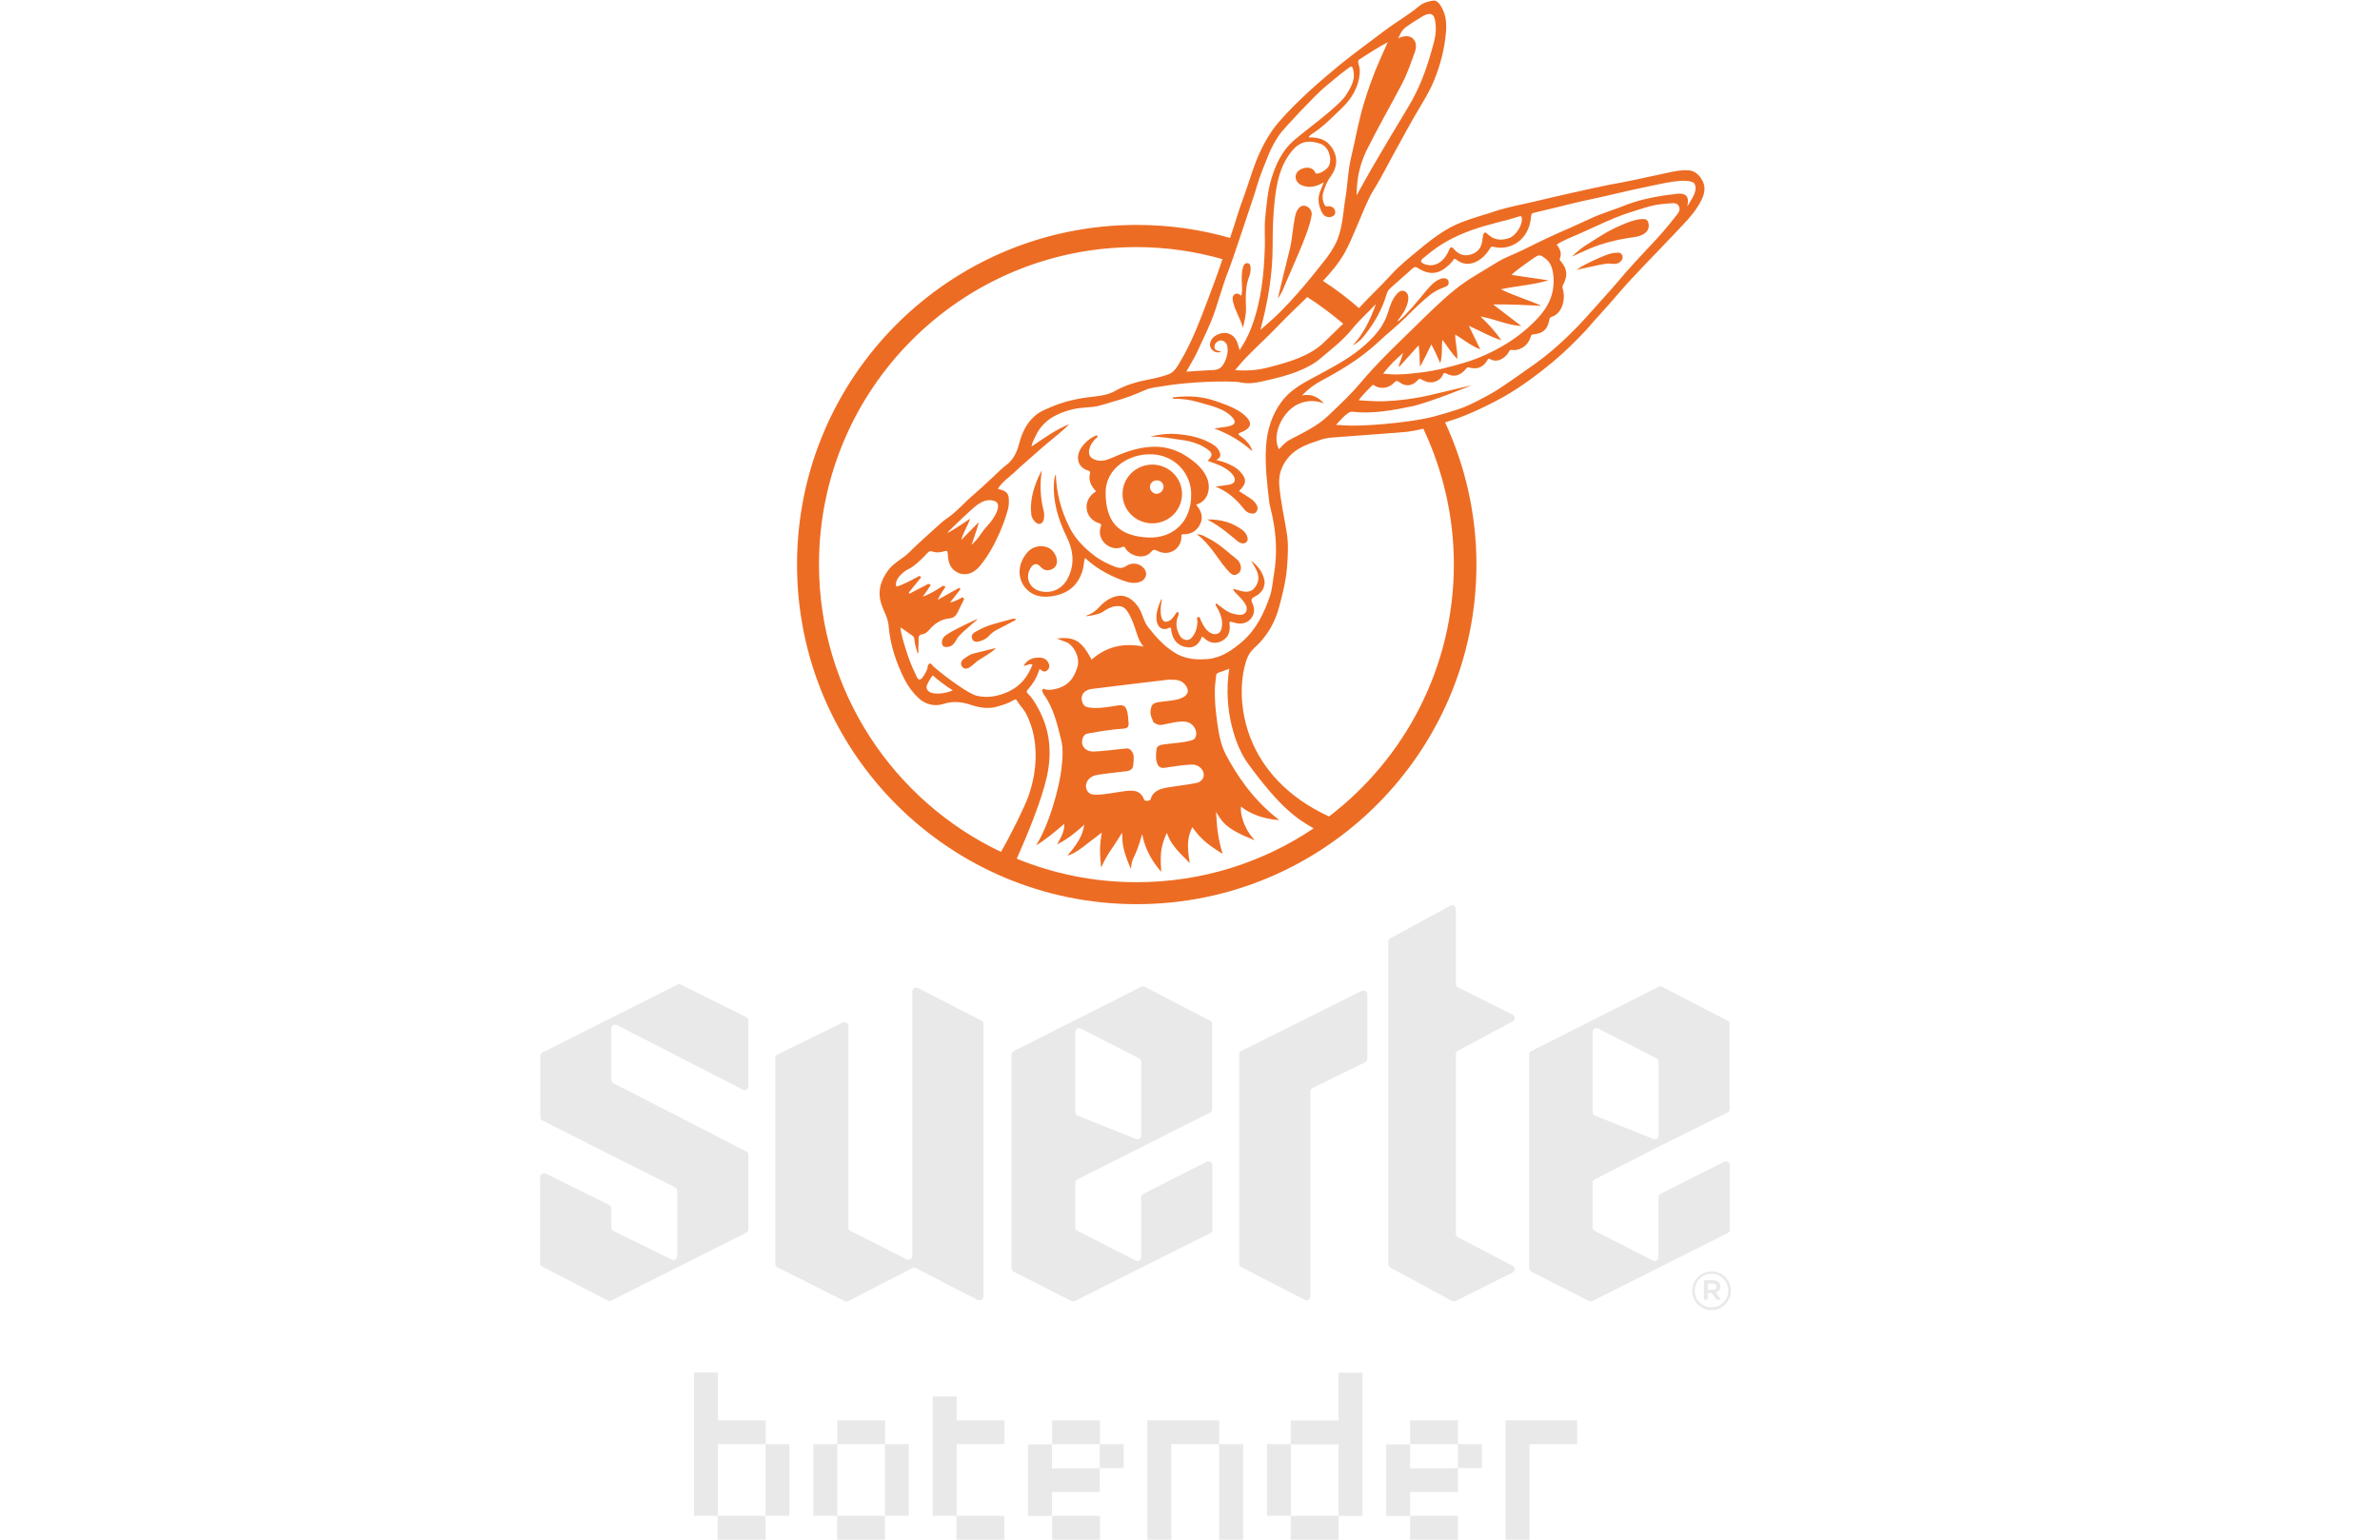 <?xml version="1.0" encoding="utf-8"?>
<!-- Generator: Adobe Illustrator 28.1.0, SVG Export Plug-In . SVG Version: 6.00 Build 0)  -->
<svg version="1.1" id="Layer_1" xmlns="http://www.w3.org/2000/svg" xmlns:xlink="http://www.w3.org/1999/xlink" x="0px" y="0px"
	 viewBox="0 0 1224 792" style="enable-background:new 0 0 1224 792;" xml:space="preserve">
<style type="text/css">
	.st0{fill:#EAE9E9;}
	.st1{fill:#ED6C23;}
</style>
<g>
	<path class="st0" d="M356.9,779.7V706h12.3v24.6h24.6v12.3h-24.6v36.8H356.9z M393.7,779.7V792h-24.6v-12.3H393.7z M406,742.9v36.8
		h-12.3v-36.8H406z"/>
	<path class="st0" d="M418.3,779.7v-36.8h12.3v36.8L418.3,779.7L418.3,779.7z M430.6,742.9v-12.3h24.6v12.3H430.6z M455.1,779.7V792
		h-24.6v-12.3H455.1z M467.4,742.9v36.8h-12.3v-36.8H467.4z"/>
	<path class="st0" d="M479.7,779.7v-61.4H492v12.3h24.6v12.3H492v36.8L479.7,779.7L479.7,779.7z M491.9,779.7h24.6V792h-24.6V779.7z
		"/>
	<path class="st0" d="M565.6,755.2v12.3h-24.6v12.3h-12.3v-36.8h12.3v12.3L565.6,755.2L565.6,755.2z M541.1,742.9v-12.3h24.6v12.3
		H541.1z M541.1,779.7h24.6V792h-24.6V779.7z M577.9,742.9v12.3h-12.3v-12.3H577.9z"/>
	<path class="st0" d="M627,742.9h-24.6V792h-12.3v-61.4H627V742.9z M639.3,742.9V792H627v-49.1H639.3z"/>
	<path class="st0" d="M651.6,779.7v-36.8h12.3v36.8L651.6,779.7L651.6,779.7z M700.7,706.1v73.7h-12.3v-36.8h-24.6v-12.3h24.6v-24.6
		H700.7z M688.4,779.7V792h-24.6v-12.3H688.4z"/>
	<path class="st0" d="M749.8,755.2v12.3h-24.6v12.3h-12.3v-36.8h12.3v12.3L749.8,755.2L749.8,755.2z M725.2,742.9v-12.3h24.6v12.3
		H725.2z M725.2,779.7h24.6V792h-24.6V779.7z M762.1,742.9v12.3h-12.3v-12.3H762.1z"/>
	<path class="st0" d="M811.2,742.9h-24.6V792h-12.3v-61.4h36.8V742.9z"/>
</g>
<g>
	<path class="st1" d="M495.6,339c-1.2,0.9-1.8,2.4-0.9,3.8c1,1.4,2.4,1.4,3.8,0.6c0.8-0.5,2.7-2,3.6-2.9c1.6-1.5,7.6-4.4,10.2-7.2
		c-4.3,1.1-8.1,2-11.8,2.9C498.7,336.7,497.1,337.9,495.6,339"/>
	<path class="st1" d="M607.6,276c0-0.8-0.1-1.2,1-1.2c4.3,0.3,7.9-2.5,9.1-6.4c1.1-3.5-0.5-6.2-2.5-8.8c0.8-0.3,1.6-0.6,2.2-1
		c4.2-2.3,5.5-8.5,3-13.5c-2.1-4.3-5.5-7.2-9.3-9.8c-5.4-3.7-11.4-5.7-18.1-5.5c-6.9,0.2-13.2,2.3-19.5,5c-2.8,1.2-5.5,2.6-8.8,2.1
		c-4.1-0.7-5.6-3.3-4.1-7.1c0.8-2.1,2.2-3.6,3.7-4.9c0.4-0.4,0-1.1-0.5-0.9c-3,1.2-5.4,3.2-7.4,5.9c-3.7,5-2.1,10.6,3.1,12.1
		c0.7,0.2,1.3,0.4,1.1,1.4c-1,3.6,0.5,6.6,3,9.2c0,0.1,0,0.1,0,0.2c-7.1,4.2-6.2,14,1.8,16.4c1,0.3,1.1,0.8,0.7,1.7
		c-2.4,7.2,5.3,13.1,11,10.5c1.1-0.5,1.3,0,1.7,0.7c2.2,3.6,9.3,6.3,13.3,1.7c1.1-1.3,1.9-1.1,3.2-0.4
		C601.2,286.4,607.6,282.4,607.6,276 M590.6,276.5c-15.9-0.7-21.9-8.6-22-22.9c-0.1-12.8,12.2-20.4,23.9-19.9
		c11.7,0.5,19.9,9.7,20.1,20.1C613,268.5,603.1,277,590.6,276.5"/>
	<path class="st1" d="M643.4,288.4c2.2,3.8,5.3,7.6,2.9,12.3c-2.8,5.6-7.5,3.5-11.9,2.2c-0.9,1.3,4.9,4.6,6.6,9
		c0.6,2.4-0.4,4.1-2.9,4.4c-0.8,0.1-2.5-0.3-3.4-0.5c-3.7-0.7-6.2-3.4-9.2-5.4c-1,0.4,0.5,2.1,1,3.1c1.5,3.2,2.6,6.4,1.7,9.9
		c-0.6,2.4-2.6,3.4-4.9,2.5c-3-1.2-4.3-3.9-5.6-6.5c-0.4-0.7-0.4-2.2-1.5-2c-1,0.2-0.4,1.5-0.4,2.2c0,2.5-0.5,4.8-1.8,6.9
		c-0.8,1.3-1.8,2.7-3.7,2.7c-2-0.1-3.1-1.3-3.9-2.9c-1.3-2.6-1.8-5.3-0.9-8.3c0.3-1,1.1-2,0.3-3.3c-0.7-0.3-2.2,3.2-3.9,4.3
		c-2.5,1.6-4.1,0.9-4.7-2c-0.6-2.8-0.2-5.5,0.3-8.3c0.3-0.4,0-0.4-0.3-0.4c-1.4,3.4-2.8,6.8-2.4,10.7c0.3,2.7,2,5.5,5.8,4.3
		c0.5-0.2,0.8-0.7,1.6-0.3c0.4,4.7,2.3,8.7,7.4,9.8c4.3,1,7.1-1.3,8.6-5.4c0.7,0.5,1.2,0.9,1.6,1.3c2.8,2.3,5.8,2.6,9,0.8
		c3-1.8,3.9-4.7,3.6-7.9c-0.2-1.7-0.4-2.1,1.7-1.5c3.1,1,6.4,1.1,8.9-1.5c2.2-2.3,2.5-5.4,1.1-8.2c-1-2.1-0.4-2.7,1.4-3.6
		c3.3-1.7,5.2-4.5,4.8-8.2C649.4,294.1,646.7,290.9,643.4,288.4"/>
	<path class="st1" d="M875.8,93.5c-1.7-3.6-4.3-5.8-7.7-5.9c-3.6-0.2-7.1,0.5-10.6,1.3c-10.1,2.1-20.1,4.5-30.2,6.2
		c-7,1.5-12.4,2.6-19.3,4.2c-6.6,1.5-12.4,2.8-19.8,4.6c-6.6,1.5-11.3,2.4-17.3,4.1c-6.3,2.2-12.7,3.8-18.9,6.2
		c-8,3-15.1,8.3-21.9,14c-5.1,4.2-10.3,8.3-14.9,13.4c-5,5.5-10.3,10.4-15.3,15.8c-0.3,0.4-0.7,0.7-1,1.1c-5.8-5.1-12-9.8-18.5-14
		c4.1-4.4,8-9,11-14.2c2.7-4.8,4.7-10,6.9-15c2.6-6,4.8-12.2,8.2-17.7c4.6-7.4,8.4-15.3,12.7-22.9c3.2-5.8,6.3-11.6,9.7-17.3
		c3-5.1,6.2-10.2,8.5-15.7c3.4-8.3,5.6-16.8,6.3-25.8c0.3-4.9-0.3-9.5-3.2-13.6c-0.8-1.1-1.9-2.1-3.2-2c-2.7,0.3-5.3,1.1-7.4,2.8
		c-5.6,4.7-11.9,8.2-17.7,12.6c-7.7,5.9-15.6,11.5-23.1,17.6c-11,9.1-21.8,18.5-31.2,29.2c-4.1,4.7-7.3,10.1-9.9,15.7
		c-3,6.5-5,13.3-7.3,20c-1.2,3.6-2.6,7-3.7,10.6c-1.4,4.6-2.9,9.1-4.4,13.6c-15.3-4.4-31.3-6.7-48-6.7
		c-96.5,0-174.7,78.2-174.7,174.7s78.2,174.7,174.7,174.7c96.5,0,174.7-78.2,174.7-174.7c0-26.1-5.8-50.8-16.1-73.1
		c0.7-0.2,1.5-0.5,2.3-0.8c9.9-2.8,23.8-10.1,28.2-12.6c8.4-4.8,17.6-11.6,25.2-18c5.9-4.9,11-10,16.9-16.2
		c5-5.9,10.3-11.4,15.3-17.3c9.6-11.3,20-21.4,30-32.1c5-5.4,10.4-10.3,14-17.5C876.5,99.8,877.3,96.8,875.8,93.5 M733.2,131.8
		c7.5-6.4,14.6-10.1,23.3-13.3c8.2-3,16.7-4.6,24.9-7.2c0.9-0.3,1.3,0.1,1.3,1.3c0.1,3.4-2.8,8-5.9,9.6c-9.1,3.6-12.1-3.2-13.1-2.6
		c-2.3,0.8,0.4,7.7-5.7,10.7c-3.7,1.8-7.3,1.3-10.2-2.1c-1.5-1.7-2-1.1-2.7,0.7c-3,6.8-8.1,8.7-12.6,6.9c-0.7-0.3-1.5-0.6-1.7-1.4
		C730.8,133.4,732.7,132.2,733.2,131.8 M672.3,152.8c6.5,4.1,12.6,8.8,18.5,13.7c-3.4,3.3-6.7,6.6-10.1,9.8c-7,6.7-17.1,9.8-28,12.6
		c-5.6,1.5-11.3,2-17.5,1.5c1.5-1.7,2.6-3.2,3.9-4.6c6.1-6.6,12.9-12.5,19.1-19.1C662.7,162,667.6,157.5,672.3,152.8 M724.1,13.2
		c4-2.6,3.1-2.2,6.7-4.3c0.7-0.4,1.4-0.9,2.2-1.2c2.9-1.2,4.4-0.4,5,2.6c0.7,3.6,0.5,7.3-0.4,10.8c-2.9,11.1-6.1,21-11.5,30.7
		c-3.4,6-7,11.7-10.5,17.6c-6,10.1-12,20.2-17.9,31.1c0-8.5,1.6-15.8,5-22.9c5.8-11.7,12.3-23,18.4-34.6c2.7-5.2,4.6-10.9,6.6-16.4
		c0.8-2.4,0.8-5.1-1.2-6.9c-1.8-1.6-5-1.3-7.4,0.1C720.2,17.3,721,15.1,724.1,13.2 M699.2,30.5c4.7-3,9.4-6.1,14.5-8.8
		c-1.4,3.1-2.7,6.2-4.1,9.2c-3.2,7.3-5.9,14.7-8.2,22.4c-2.8,9.1-4.3,18.4-6.5,27.5c-1.7,6.9-1.8,14.2-3,21.3
		c-1.3,7.9-1.4,16-5.1,23.4c-1.5,2.8-3.2,5.5-5.1,7.9c-7.9,10.1-16,20-25.2,28.9c-2.6,2.5-5.4,4.8-8.3,7.4
		c3.9-14.4,6.3-28.7,6.3-43.1c0-7.9,0.2-15.9,1.1-23.8c1-9,2.8-17.9,8.9-25.2c4.4-5.4,9.3-5.5,14.7-3.6c4,1.5,6,7.2,4.3,11.2
		c-0.8,1.8-4.4,4.2-6.4,4.1c-0.7-0.1-0.8-0.8-1.1-1.3c-2-3.1-8.3-1.8-9.5,1.8c-0.7,2.2,0.6,4.6,3.2,5.6c3.6,1.3,6.7,0.9,11.1-1.6
		c-1.1,3.2-2.8,5.8-2.7,9.1c0.1,2.5,0.8,4.7,2,6.8c1,1.7,3.2,2.5,4.9,1.7c1-0.4,1.7-0.9,1.7-2.5c-0.2-1.5-1.1-2.4-2.6-2.8
		c-1-0.2-2.2,0.6-2.9-0.7c-0.9-1.7-1.3-4-0.8-5.9c0.9-3.3,2-6.1,4.1-9c3.7-5.1,3.6-10.8-0.4-15.7c-2.7-3.3-6.6-4.2-10.8-4.1
		c-0.6,0,0.3-1.1,1-1.5c6.1-3.9,10.5-8.5,15.7-13.5c5.1-4.9,8.7-10.7,9.3-18c0.2-1.8-0.3-3.5-0.7-5.2
		C698.4,31.6,698.4,31,699.2,30.5 M644.2,102.7c1.7-4.7,2.8-9.7,4.7-14.3c2.7-6.5,4-11.6,9-19c2-3,18.5-20.5,23.2-24.4
		c4-3.4,13.2-11.1,13.9-10.8c0.7,0.3,0.8,1.2,1,2c1.1,4.7-1.2,8.6-3.5,12.3c-3.6,6.1-21.8,19-27.4,24c-5.8,5.1-9,12.1-11.2,19.3
		c-2,6.5-2.5,13.3-3.2,20c-0.5,4.8-0.1,9.7-0.2,14.6c-0.4,14.4-1.8,28.6-7,42.2c-1.5,3.9-3.4,7.7-6,11.5c-1-3.7-1.8-7.2-5.6-8.5
		c-2.9-1.1-7.4,0.5-8.9,3.2c-0.9,1.6-1.1,3.3,0.1,4.8c1.2,1.4,2.7,2.1,4.9,1.4c-1.3-0.8-3.1-0.3-3.4-2.2c-0.2-1.3,0.4-2.2,1.4-3
		c1.4-1.2,3.7-0.7,4.7,1c1.9,3.4-0.5,11.5-4.1,13c-1.6,0.7-3.6,0.6-5.5,0.7c-3.6,0.2-7.2,0.4-11,0.7c1.9-3.5,4-6.7,5.6-10.2
		c2.4-5.2,4.9-10.3,7.1-15.6c3.5-8.5,5.5-17.5,8.9-26C634.2,133.2,643,106,644.2,102.7 M421.2,290.3c0-90.2,73.1-163.2,163.2-163.2
		c15.4,0,30.2,2.2,44.3,6.2c-0.3,0.8-0.5,1.6-0.8,2.4c-2.1,6.3-4.5,12.5-6.8,18.7c-4.1,10.8-8.1,21.5-14,31.4
		c-1.6,2.7-3.1,5.7-6.3,6.8c-3.1,1.1-6.3,1.9-9.5,2.5c-6.3,1.2-12.4,2.9-18,6.1c-3.3,1.8-7,2.4-10.6,2.8c-7.9,0.8-15.5,2.4-22.7,5.6
		c-1.9,0.8-3.6,1.5-5.6,2.7c-5.6,3.6-8.7,9.6-10.3,16c-1.2,4.8-3.4,8.9-7.5,11.6c-0.5,0.2-10.8,10.3-15.8,14.5
		c-4.8,4-8.8,8.9-14,12.4c-1.7,1.1-3.1,2.5-4.6,3.8c-4.9,4.5-9.9,8.8-14.6,13.5c-3.4,3.4-7.9,5.3-10.8,9.2c-4,5.4-5.7,11.2-3.4,17.8
		c1.2,3.6,3.3,6.8,3.6,10.8c0.8,9.7,3.8,18.8,8.2,27.6c1.9,3.7,4.4,7,7.3,9.7c3.4,3.1,8,4.4,12.7,2.9c5-1.6,9.6-1.1,14.5,0.6
		c4.3,1.4,8.8,2.1,13.4,0.7c2.8-0.8,5.6-1.7,8.1-3.2c0.6-0.3,1.2-0.9,1.7,0.1c1.5,2.5,3.7,4.5,5,7.2c3.1,6.2,4.5,12.7,4.7,19.7
		c0.2,7.8-1.2,15.1-3.7,22.4c-1.6,4.7-8.8,19.4-14.1,28.6C459.7,412.1,421.2,355.7,421.2,290.3 M503.3,268.7
		c-2.7,2.8-5.8,5.7-8.9,9.1c0.9-4,3.2-6.9,4.5-11c-4.1,2.8-11.7,7.9-11.6,7.1c2.2-2.2,12.1-11.9,15.3-14.2c2.6-1.8,5-3,8.5-2.1
		c4.9,1.2,0.7,8.7-3.6,13.2c-2.8,3-4.2,6.3-7.8,9.4C501.1,276.1,503.6,268.8,503.3,268.7 M476.6,352.8c0.2-0.8,2-4.3,3.2-5.4
		c1.4,1.6,7.6,6.2,10.2,7.7c-3,1.5-9.4,2.5-12,0.8C476.9,355.2,476.3,354.2,476.6,352.8 M747.7,290.3c0,52.9-25.2,99.9-64.2,129.7
		c-44.5-20.6-47.9-59.2-43.4-77.2c0.9-3.7,2-6.8,5-9.5c6.3-5.7,10.5-12.7,12.7-20.9c1.8-6.7,3.5-13.5,4.1-20.5
		c0.4-5.6,0.8-11.3,0-16.9c-1.3-8.5-3.3-16.9-4-25.5c-0.4-5.1,1.1-9.7,4.3-13.7c4.6-5.8,10.9-7.4,16.4-9.4c4.1-1.5,8.5-1.4,12.7-1.8
		c7.3-0.6,26.6-1.9,32.5-2.5c2.9-0.4,5.6-0.9,8.2-1.6C742,241.8,747.7,265.4,747.7,290.3 M861.9,111.1c-4.6,5.9-8.5,10.4-13.1,15.2
		c-5.8,6.2-10.9,11.6-16.5,18.3c-4.7,5.5-8.9,10-13.3,15c-8.9,10.1-18.3,19.4-28.8,27c-2.7,1.9-17.3,12.4-22.2,15.2
		c-5.1,2.9-9.9,5.5-15.4,7.8c-4.7,1.7-9.5,3.1-14.2,4.4c-13.4,3.7-39.4,5.5-47.2,4.8c-1.3-0.1-2.6-0.2-4.1-0.2
		c1.2-1.3,5.9-7.1,8.3-6.8c10.4,1.2,20.6-0.7,30.8-2.8c8.2-1.7,31.5-11.1,30.6-10.8c-5.2,1.2-16.4,3.9-21.6,5.1
		c-7.8,1.8-15.6,2.8-23.5,3.1c-4.3,0.1-8.5-0.2-12.9-0.5c1-1.8,5.5-6.3,6.9-7.7c0.4-0.5,0.7-0.2,1.1,0.1c3,2,7.5,1.5,10.1-1.4
		c1-1.1,1.6-1.2,2.8-0.3c3.3,2.5,6.7,2,9.6-1.2c0.7-0.7,1-0.7,1.8-0.2c3,1.8,6.1,2.2,9.2-0.1c0.8-0.6,1.3-1.4,1.7-2.3
		c0.4-1,0.9-1.1,1.7-0.7c3.9,2.1,7.2,1.3,10.3-2.4c0.4-0.5,0.5-1,1.4-0.7c3.8,1.1,7.3,0.4,9.7-4c0.3-0.6,0.7-0.6,1.2-0.3
		c3.9,2.3,8.1-0.7,9.9-4c0.3-0.7,0.5-0.8,1.2-0.7c3.1,0.6,8.3-1.3,9.9-7c0.3-1,1-1,1.4-1c4.1-0.5,7.1-1.7,8.2-7.9
		c0.2-0.8,0.6-0.9,1-1.1c5.2-1.5,7.5-8.5,5.8-14.4c-0.2-0.8-0.2-1.3,0.2-2.2c2.5-4.6,2.1-8-1.1-11.9c-0.3-0.4-0.9-0.7-0.6-1.4
		c1.2-3,0-5.1-1.6-7.3c3.8-2.4,7.8-3.9,11.7-5.6c6-2.6,11.9-5.5,17.9-8c5.1-2.1,10.3-3.7,15.5-5.3c4.4-1.3,6.7-1.8,11.9-2.2
		c2.5-0.1,4.9-0.8,5.8,1.4C864.5,108.2,862.9,109.8,861.9,111.1 M719.7,188.6c3.2-3.6,6.4-7.1,9.9-11c0.6,3.9,0.4,7.2,0.7,11
		c2.2-3.9,4-7.6,5.8-11.4c1.8,3.1,3.1,6.3,4.6,9.6c1.2-3.9,0.6-7.8,1.1-12c2.7,3.3,4.6,7,7.7,9.8c0.1-4.5-1.1-8.3-1.1-12.5
		c4.4,2.6,8.2,5.9,12.9,7.6c-1.9-3.9-3.8-7.8-5.9-12.1c5.7,2.5,11,5.7,16.7,7.4c-3.1-4.5-6.6-8.3-10.7-12.2c7.2,1.2,13.7,4.5,21,4.9
		c-5-3.8-9.6-7.3-14.5-11.1c8.6-0.1,16.7,0.3,24.9,0.7c-6.8-3-13.8-5-20.9-8.5c8.4-1.8,16.5-2.2,24.4-4.6c-6.2-0.9-12.4-1.8-19-2.8
		c2.9-2.7,5.7-4.5,8.4-6.5c0.6-0.4,1.2-0.8,1.7-1.2c4.1-2.9,4.2-3.1,7.4-0.7c2.7,2,3.7,5.1,4.1,9c0.8,9-2.6,15.7-7.8,21.4
		c-5,5.4-10.5,9.8-16.5,13.5c-6.9,4.2-14.1,7.5-21.6,9.7c-7.3,2.2-14.6,4.1-22.2,5c-4.1,0.5-8.3,1-12.5,1c-2.2,0.1-4.4-0.2-7-0.4
		c3.3-4.2,6.6-7.5,10.3-10.6c-0.8,2.3-1.5,4.6-2.3,6.8C719.5,188.4,719.6,188.5,719.7,188.6 M871.9,98c-0.7,3.1-3,6.3-4.1,8.1
		c-0.2-0.4,2.7-7.8-6.1-6.3c-9.6,1.1-19,2.8-28.2,6.7c-5.5,2-9.1,3.2-13.5,5c-4.9,2.2-7.8,3.6-11.6,5.3c-8.4,3.6-16.5,7.4-24.8,11.6
		c-4.6,2.3-9.5,3.9-13.8,6.6c-7.1,4.5-14.5,8.3-21.3,13.8c-7.6,6.1-14.6,13.2-21.7,20.1c-9.2,9-18.5,17.8-26.9,27.8
		c-5.3,6.3-11.2,11.8-17,17.3c-5.4,5.1-11.7,8.1-19.4,12.1c-2.3,1.2-4,3.1-5.7,5c-2.5-4.2-1.5-11.8,3.5-18.1
		c5.4-6.9,13.7-8,19.6-5.4c-3-3.5-6.5-5.1-11.3-4.2c3.4-3.5,6.6-5.8,10.2-7.7c10.3-5.5,20.4-11.6,29.3-20c4.6-4.3,9.5-8.1,14-12.6
		c4.1-4.1,8.2-8.1,12.6-11.6c2.1-1.6,4.3-2.7,6.7-3.6c1.2-0.5,2.9-0.8,2.6-3c-0.2-1.5-2-2.1-3.7-1.6c-3.6,1.1-6.1,4.2-8.7,7.3
		c-4.1,4.9-8.1,10-12.8,14.1c-0.3,0.2-0.5,0.7-1,0.3c2.2-3,4.5-5.9,5.3-10c0.4-2,0.2-3.9-1.2-4.9c-1.3-0.9-2.8-0.7-4.1,0.7
		c-2.5,2.5-3.8,5.9-4.8,9.4c-2.2,7.5-6.7,12.4-11.6,16.9c-7.2,6.6-15.5,10.9-23.7,15.4c-6.3,3.5-13.9,6.8-19.2,13.6
		c-5.3,6.9-7.9,15-8.4,23.8c-0.6,9.6,0.6,19.2,1.7,28.7c0.2,1.2,0.5,2.4,0.8,3.6c2.7,10.9,3.5,21.9,1.6,33.1
		c-0.7,3.7-0.8,7.6-2.1,11.3c-3,8.9-7.1,17.3-14.3,23.5c-5,4.3-10.7,8.3-17.6,8.9c-6,0.5-11.9,0.1-17.3-3.4
		c-5.5-3.5-9.6-8.1-13.5-13.1c-2.1-2.7-2.7-6.2-4.3-9.1c-1.6-2.8-3.7-5.1-6.6-6.3c-2.5-1.1-5.3-0.7-7.8,0.4
		c-2.5,1.1-4.6,2.8-6.4,4.8c-1.7,1.9-3.7,3.4-6.2,4.2c-0.2,0.2-0.5,0.2-0.5,0.4c-0.1,0.3,6.4-0.7,8.3-2c2-1.3,3.9-2.6,6.4-3
		c3.4-0.5,5.1,0.3,6.9,3.2c1.6,2.6,2.6,5.3,3.6,8.2c1,3,1.7,6.2,4.3,9.3c-10.5-2.1-19.2,0.1-26.7,6.7c-5.2-9.7-8.6-11.8-17.9-10.9
		c1.7,0.7,3,1.3,4.3,1.7c4.1,1.2,7.7,7.8,6.4,12.6c-2.2,7.8-6.4,11.2-14,12.2c-0.5,0.1-1.1-0.2-1.6-0.1c-0.9,0.1-2-1-2.5,0
		c-0.3,0.6,0.3,1.8,0.8,2.5c4.9,6.9,6.8,15.1,8.8,23.1c1.3,5.2,0.7,10.6,0.1,15.9c-1.3,9.7-6.3,28.1-12.9,38.5
		c3.3-1.8,9.7-6.8,14.4-11c0.1,2.6-0.2,4.6-3.7,10.6c2.7-1.6,5.4-2.4,14.1-10.2c-0.9,3.5-1,7-8.7,15.9c4.7-1.1,10.3-6.4,17.6-11.8
		c-0.8,5.9-1.3,8.2-0.3,18c3.4-7.6,5.1-8.6,10.8-18c0.1,6,0.4,9.1,4.5,18.7c0.7-7.2,1.9-4,5.8-17.9c1.6,8.5,5.8,14.7,9.8,19.4
		c-0.4-7.7-0.8-12.1,2.9-20.1c1.8,5.1,4,7.9,11.8,15.6c-1.6-9.3-1.1-13.6,1.3-18.5c3,4.1,5.9,7.9,15.6,13.7
		c-2.3-7.4-2.9-12.8-3.4-21.5c2.8,4,3.8,8.5,20,14.5c-3.7-3.3-7.7-11.2-7.2-17.3c8.6,6.8,19.7,6.9,19.7,6.9
		c-14.1-10.7-22.4-24.2-27.4-33.5c-2.7-5.2-3.7-10.9-4.5-16.7c-0.8-5.9-1.4-11.7-1.2-17.7c0.1-2.2,0.5-4.4,0.7-6.7
		c0.1-0.8,0.6-0.9,1.2-1.2c1.7-0.6,3.5-1.2,5.5-2c-3.4,21.5,3.6,40.6,9.5,48.6c17.4,23.9,26,28.9,33.9,33.5
		c-26,17.5-57.3,27.7-91,27.7c-21.9,0-42.7-4.3-61.7-12.1c6-13.4,12.9-30.5,15.5-42.2c2.9-13.4,1.4-25.5-5.6-37.1
		c-1.2-2-2.4-4-4.1-5.5c-0.9-0.8-0.8-1.4,0-2.3c2.5-2.8,4.5-6,5.6-9.6c0.2-0.6,0.4-1.1,1.1-0.4c1.1,1.1,2.3,1.1,3.4,0
		c1.2-1.2,1-2.6,0.2-4c-0.9-1.5-2.3-2.2-3.8-2.3c-3.6-0.2-6.7,0.7-8.8,4.2c1.7,0,3-1.4,4.6-0.6c-2.4,6.1-6,10.9-12.2,13.8
		c-5.4,2.5-10.8,3.5-16.5,2.2c-4-0.9-16.2-9.7-22.5-15.3c-0.5-0.5-0.9-1.6-1.8-1.2c-0.7,0.3-0.9,1.4-1,2.2c-0.1,1.2-2.6,5.6-3.7,5.9
		c-1.5,0.3-1.9-1.6-2.4-2.6c-2.2-4.4-3.9-9-5.3-13.7c-1-3.4-2.2-6.7-2.5-10.5c2.3,1.6,4.4,3,6.3,4.4c0.7,0.5,0.9,1.4,0.9,2.3
		c0.1,1.8,1.6,6.7,1.7,6.9c0.2-0.5,0.4-0.7,0.3-1.2c-0.1-1.6,0.2-4.6,0.1-6.2c-0.1-1.2,0.2-2.4,1.9-2.6c1.4-0.2,2.5-1.1,3.5-2.2
		c2.8-3.3,6.1-5.6,10.5-6c2.2-0.2,3.4-1.4,4.3-3.3c1-2.2,2.1-4.3,3.2-6.5c0.1-0.1,0.1-0.1,0.1-0.1l-0.8-1c0,0-3.9,2.3-6.5,2.7
		c1.9-2.3,5.4-6.9,5.4-6.9l-0.8-0.6c0,0-7.1,4-11,6.2c1.3-2.8,4.1-6.8,4.1-6.8l-1.3-0.5c0,0-6.3,4.3-10.4,5.6c1.3-1.7,4.1-6,4.1-6
		l-1.2-0.6c0,0-6.7,3.5-9.8,5.1c-0.1-0.2-0.2-0.4-0.3-0.6c2-2.5,6.3-7.8,6.3-7.8l-0.8-0.8c0,0-9.5,5.3-11.9,5.5
		c-1-2.9,1.6-5.9,5-8.3c0.4-0.2,0.8-0.5,1.3-0.7c2.6-1.2,4.6-3.3,6.7-5.2c1-0.9,2-2,2.9-3c0.8-0.9,1.7-1.2,2.7-0.8
		c2.2,0.8,4.2,0.4,6.3-0.2c1-0.3,1.4-0.2,1.5,1.1c0.2,3.1,0.5,6.2,3,8.5c4.1,3.6,9.5,2.9,13.5-1.9c4.3-5.2,7.5-11,10.2-17.2
		c1.7-3.9,3.2-7.9,4.3-12.1c0.5-1.8,0.5-3.7,0.4-5.5c-0.2-2.9-1.7-4.1-5.6-4.9c2.2-3.8,5.9-6,9-9c4.1-3.9,8.5-7.5,12.7-11.3
		c3-2.7,6.3-5.2,9.4-7.9c1.9-1.6,3.8-3.2,5.6-5.1c-7,2.8-13,7.2-19.4,11.5c0.3-2.2,1.3-3.6,2-5.2c3.7-8.2,10.7-11.8,18.9-13.9
		c3.5-0.9,7.1-0.9,10.6-1.3c3.7-0.4,7.2-1.8,10.8-2.8c5.6-1.5,10.9-3.5,16.2-5.9c3.2-1.4,6.7-1.5,10-2.1c6.9-1.2,23.6-2.8,36.8-2.1
		c1.5,0.1,3.2,0.6,5.1,0.7c4.1,0.2,7.3-0.7,11.2-1.6c10.3-2.3,20.3-5.4,27.1-11.2c5.6-4.8,11.5-9.2,16.4-15.3c3.7-4.6,8-8.3,12-12.6
		c-2.8,8-6.4,15.3-11.8,21.2c0.1,0.2,3.6-2.2,4.9-3.8c5.4-6.5,9.9-13.8,12.5-22.7c0.7-2.3,2.5-3.4,4-4.8c3-2.8,6.1-5.3,9.1-8.1
		c1-0.9,1.7-1.1,2.9-0.3c6.7,4.2,11.9,3.1,17.7-3.4c0.5-0.6,0.8-2,2-1c6.5,5.2,13.8,0.3,17.3-5.6c0.6-1,1-1.2,2-0.9
		c8.3,2.1,18.2-3.3,19.2-15.5c0.1-1.1,0.2-1.8,1.3-2c7-1.7,13.2-3.1,19.8-4.8c6.4-1.6,12.4-2.7,19.1-4.3c7.3-1.7,14.6-3.4,22-4.9
		c6.2-1.2,17-4,21.5-1.5C871.8,95.1,872.3,96.1,871.9,98 M582,386.4c-0.7-1-1.5-1.5-2.7-1.4c-2.7,0.3-14.1,1.6-17.1,1.6
		c-4.4-0.1-6.7-3.4-5.3-7.1c0.5-1.2,1.2-2,2.7-2.2c6-1.1,12.1-2.1,18.2-2.5c2-0.1,2.8-1,2.6-2.9c-0.2-2-0.2-4-0.7-5.9
		c-0.7-2.8-2-3.6-4.9-3.1c-4.7,0.7-9.4,1.7-14.2,1.1c-1.5-0.2-2.8-0.4-3.6-2c-1.9-3.6,0-7,4.4-7.6c3.1-0.4,36.6-4.5,39.6-4.8
		c4.3,0,6.6,0.2,8.6,2.7c2.5,3.2,1.2,5.6-2.5,7c-3.3,1.2-6.8,1.2-10,1.7c-2.1,0.3-4.5,0.4-5.1,3c-0.7,3.1-0.2,4.1,1.2,7.5
		c1,0.9,2.9,1.6,4.1,1.4c4.1-0.7,8-2,12.2-1.7c4.2,0.4,7,5.1,5.1,8.5c-1.3,2.3-13.6,2.6-17.5,3.5c-1.2,0.3-2.2,1-2.3,2
		c-0.3,2.6-0.6,5.2,0.4,7.7c1.1,2.7,3.3,2.2,5.3,1.8c4-0.6,8-1.2,12.1-1.4c2.3-0.1,4.2,0.7,5.6,2.6c2,2.8,0.5,6.3-3.1,6.9
		c-4.9,0.9-9.8,1.5-14.8,2.3c-3.7,0.6-7.4,2-8.4,5.6c0.1,1.3-3,1.8-3.5,0.6c-2-5-5.6-4.9-10.2-4.3c-4.7,0.6-9.4,1.7-14.1,1.8
		c-2.1,0-4.1-0.1-5.2-2.5c-1.3-2.9,0.6-6.4,4.1-7.4c2.7-0.8,13.7-1.8,16.4-2.2c2.7-0.5,3.4-1.5,3.5-4.1
		C583,390.3,583.5,388.3,582,386.4"/>
	<path class="st1" d="M639.2,168.6c0.9-3.5,1.7-6.8,1.6-10.3c-0.2-5.6-0.4-11.3,1.9-16.7c0.4-1.3,1.1-5.6-0.6-6.1
		c-1.8-0.6-2.5,0.8-2.9,2.2c-0.5,1.7-0.6,3.5-0.6,5.3c-0.1,3,0.6,6-0.2,9.1c-1.1-0.7-2.2-1.6-3.4-0.7c-1.1,0.7-1.2,2-1,3.2
		C634.9,159.5,637.9,163.7,639.2,168.6"/>
	<path class="st1" d="M671.6,106c-1.8-0.6-3.4,0.2-4.6,2.5c-0.6,1.1-0.8,2.3-1.1,3.5c-1.1,5.5-1.3,11.2-2.7,16.7
		c-2.1,8.2-4,16.4-6,24.7c0.2,0.1,2-3,2.6-4.4c3.4-8.2,6.9-15.7,10.2-23.9c1.8-4.6,3.6-9.1,4.5-14C675,108.8,673.7,106.7,671.6,106"
		/>
	<path class="st1" d="M592.6,239c-8.5,0-15.3,6.8-15.3,15.1c0,8.4,6.9,15.1,15.3,15.1c8.5,0,15.3-6.8,15.3-15.1
		C607.9,245.7,601,239,592.6,239 M594.7,254c-1.7,0-3.3-1.7-3.3-3.4c0-2.1,1.5-3.5,3.7-3.5c1.8,0,3.3,1.5,3.3,3.3
		C598.4,252.3,596.6,254.1,594.7,254"/>
	<path class="st1" d="M608.3,226.4c4.4,0.6,8.7,2,12.4,4.5c3,2.1,3.1,3.3,0.7,5.8c-0.1,0.1-0.1,0.3-0.1,0.4c5.1,1.8,9.9,3.6,12.6,7
		c2,2.6,1.4,4.6-1.7,5.2c-2.1,0.4-4.3,0.6-7.1,1c6.5,2.6,11,6.8,14.8,11.7c0.8,1,1.8,1.7,3,2c1.2,0.3,2.3,0.4,3.2-0.7
		c0.8-1.1,0.9-2.2,0.2-3.5c-0.8-1.5-2.1-2.7-3.5-3.6c-1.8-1.2-3.7-2.4-5.6-3.6c4.1-4,4.1-6.4,0.1-10.5c-1.6-1.6-3.5-2.5-5.4-3.4
		c-1.9-0.9-3.9-1.5-6.4-2.1c2.7-1.3,2.3-2.9,1.5-4.6c-1.2-2.5-3.5-3.6-5.8-4.8c-4.9-2.4-10.1-3.4-15.5-3.9
		c-4.9-0.4-9.5,0.1-14.2,1.3C597.1,224.5,602.7,225.6,608.3,226.4"/>
	<path class="st1" d="M641.1,278.8c1.2-1.1,0.4-3.7-1.4-5.5c-0.1-0.1-0.2-0.2-0.3-0.3c-5.2-4.1-11.3-5.9-18.5-5.8
		c1.2,0.7,1.9,1.1,2.6,1.5c4.5,2.6,8.5,6,12.5,9.3C637.4,279.2,639.2,280.3,641.1,278.8"/>
	<path class="st1" d="M615.5,274.8c4.3,3.2,7.1,7,9.9,10.8c2.3,3.1,4.4,6.3,7.1,9c1,1,2.3,1.6,3.7,0.8c1.4-0.8,2.1-2,2-3.6
		c-0.2-1.6-0.8-3-2-4c-4.6-3.7-8.9-7.8-14.2-10.6C620.2,276.4,618.5,274.9,615.5,274.8"/>
	<path class="st1" d="M534.4,269.5c1.8-0.1,2.7-1.7,2.6-4.9c0-0.5,0-1.1-0.2-1.6c-1.8-7-2.1-13.9-1-21.1c-0.7,1.3-1.4,2.7-2,4.1
		c-2.6,6-4.2,12.2-3.4,18.8C530.7,267,532.8,269.5,534.4,269.5"/>
	<path class="st1" d="M495.7,324.7c2.3-2,4.6-4.1,7.2-6.3c-0.6,0-10.6,4.7-15.2,7.5c-2,1.2-3.4,2.5-3.3,4.9c0.1,1.2,0.8,2,2,2
		c2.4,0.2,4.1-1.2,5.1-3.1C492.5,327.7,494.1,326.2,495.7,324.7"/>
	<path class="st1" d="M844.2,112.7c-3.7,0.3-7.2,1.7-10.6,3.2c-7.4,3.2-11.7,6.3-18.7,10.7c-1.4,0.9-4.7,3.5-6.4,5.4
		c3.2-1.5,6.1-2.9,9-4.1c6.5-2.7,13.1-4.4,19.9-5.5c2.7-0.4,5.6-0.5,8.2-2.2c1.8-1.2,2.7-3,2.2-5.3
		C847.4,112.6,845.8,112.6,844.2,112.7"/>
	<path class="st1" d="M831.2,130c-3.7,0.2-6.9,1.9-10.4,3.4c-4,1.8-6.5,3-9.9,5.3c0.7,0.1,10.7-2.5,15.6-3.1c2-0.2,4.3,0.7,6.2-0.5
		c1.7-1.1,2.4-3,1.2-4.4C833.2,129.8,832.2,130,831.2,130"/>
	<path class="st1" d="M579.3,291.1c-1.8,1.2-3.4,1.3-5.4,0.6c-4-1.5-7.7-3.3-11.1-5.9c-5.4-4.1-10-8.8-13-15
		c-4.2-8.5-6.5-17.4-6.8-26.8c-0.7,1.2-0.8,2.4-0.9,3.6c-0.8,10.2,2.1,19.6,6.5,28.6c3.2,6.5,4.1,13,1.3,19.7
		c-2.2,5.5-7,9.2-13.2,8.5c-6.9-0.7-10.1-6.9-6.5-12.5c1.5-2.2,3.2-2.3,5-0.3c1.3,1.5,3,2.1,5,1.5c1.8-0.5,3-1.7,3.3-3.5
		c0.5-2.7-1.3-6-3.7-7.5c-3.1-1.8-8.1-1.7-11.4,2c-5.4,6.1-5.1,13.9-0.8,18.6c3.3,3.7,7.7,4.7,12.6,4.1c8.3-1,13.9-5,16.5-13.1
		c0.7-2.2,0.6-4.4,1.3-6.7c5.7,5.3,12.2,8.9,19.2,11.5c3,1.1,6.2,2,9.4,0.7c2.6-1.1,3.6-3.8,2.2-6.2
		C586.8,289.9,582.5,288.9,579.3,291.1"/>
	<path class="st1" d="M633.7,214.6c2.2,2.4,1.7,4-2.3,4.8c-2.1,0.4-4.3,0.6-6.9,1c7.8,2.9,14.4,7,19.6,11.8c-1.1-3.9-3.8-6.2-6.3-8
		c-0.7-0.5-1.6-1,0.2-1.7c5.6-2.2,6.3-4.9,2.5-8.5c-3.8-3.7-9.5-5.6-15-7.6c-7.7-2.7-14.6-2.9-22.3-2c0,0.2,0,0.5-0.1,0.7
		c4.6,0,8.9,0.5,12.2,1.5C622.3,208.7,629.2,209.8,633.7,214.6"/>
	<path class="st1" d="M520.8,318.3c-4.2,1.2-8.5,2.2-12.6,3.6c-2.3,0.8-4.6,2-6.7,3.2c-1.3,0.7-2.2,2.1-1.5,3.6
		c0.7,1.6,2.3,1.6,3.7,1.2c1.8-0.5,3.6-1.3,4.9-2.8c1.3-1.5,2.8-2.5,4.6-3.4c3.2-1.6,6.4-3.3,9.5-5
		C522.6,318.5,521.4,318.1,520.8,318.3"/>
</g>
<path class="st0" d="M880.2,673.9c-5.6,0-9.9-4.5-9.9-9.9s4.4-10,10-10c5.6,0,9.9,4.5,9.9,10C890.2,669.3,885.8,673.9,880.2,673.9
	 M880.2,655.2c-4.9,0-8.6,3.9-8.6,8.7c0,4.8,3.7,8.6,8.6,8.6c4.9,0,8.6-3.9,8.6-8.7C888.8,659.1,885.1,655.2,880.2,655.2
	 M882.4,664.8l2.7,3.8h-2.3l-2.5-3.5h-2.1v3.5h-1.9v-10.1h4.5c2.3,0,3.9,1.2,3.9,3.2C884.8,663.4,883.8,664.4,882.4,664.8
	 M880.8,660.3h-2.5v3.2h2.5c1.2,0,2-0.6,2-1.6C882.8,660.8,882,660.3,880.8,660.3 M277.8,650.1v-44.6c0-1.5,1.6-2.4,2.9-1.8
	l32.6,16.1c0.7,0.3,1.1,1,1.1,1.8v9.8c0,0.7,0.4,1.5,1.1,1.8l29.9,14.7c1.3,0.7,2.9-0.3,2.9-1.8v-33.5c0-0.7-0.4-1.4-1.1-1.8
	l-68.2-34.4c-0.7-0.3-1.1-1-1.1-1.8v-31.4c0-0.7,0.4-1.4,1.1-1.8l69.4-34.9c0.6-0.3,1.2-0.3,1.8,0l33.6,16.7c0.7,0.3,1.1,1,1.1,1.8
	v33.8c0,1.5-1.6,2.4-2.9,1.7l-64.7-33.2c-1.3-0.7-2.9,0.3-2.9,1.7v26.5c0,0.7,0.4,1.4,1.1,1.7l68.3,35.1c0.7,0.3,1.1,1,1.1,1.7v38.3
	c0,0.7-0.4,1.4-1.1,1.8l-69.4,34.9c-0.6,0.3-1.2,0.3-1.8,0l-33.6-17.4C278.3,651.5,277.8,650.8,277.8,650.1 M505.8,666.9V526.7
	c0-0.7-0.4-1.4-1.1-1.7l-32.6-16.8c-1.3-0.7-2.9,0.3-2.9,1.7V646c0,1.5-1.6,2.4-2.9,1.8l-28.9-14.6c-0.7-0.3-1.1-1-1.1-1.8V527.8
	c0-1.5-1.5-2.4-2.9-1.8l-33.6,16.5c-0.7,0.3-1.1,1-1.1,1.8v105.8c0,0.7,0.4,1.4,1.1,1.8l34.7,17.4c0.6,0.3,1.2,0.3,1.8,0l32.9-17
	c0.6-0.3,1.2-0.3,1.8,0l31.8,16.4C504.3,669.3,505.8,668.4,505.8,666.9 M553,669.2l69.4-34.9c0.7-0.3,1.1-1,1.1-1.8v-33.1
	c0-1.5-1.6-2.4-2.9-1.8L588,614.1c-0.7,0.3-1.1,1-1.1,1.8v30.8c0,1.5-1.6,2.4-2.9,1.7l-29.9-15.3c-0.7-0.3-1.1-1-1.1-1.7v-22.9
	c0-0.7,0.4-1.4,1.1-1.8l68.2-34.4c0.7-0.3,1.1-1,1.1-1.8v-43.8c0-0.7-0.4-1.4-1.1-1.7l-33.6-17.4c-0.6-0.3-1.2-0.3-1.8,0l-65.6,33.1
	c-0.7,0.3-1.1,1-1.1,1.8v109.8c0,0.7,0.4,1.4,1.1,1.8l29.8,15.2C551.8,669.5,552.5,669.5,553,669.2 M553,572.1v-41.3
	c0-1.5,1.6-2.4,2.9-1.7l29.9,15.3c0.7,0.3,1.1,1,1.1,1.7v38c0,1.4-1.4,2.3-2.7,1.8l-29.9-12C553.5,573.6,553,572.9,553,572.1
	 M673.9,666.9V561.5c0-0.7,0.4-1.5,1.1-1.8l27.1-13.3c0.7-0.3,1.1-1,1.1-1.8v-33.1c0-1.5-1.6-2.4-2.9-1.8l-61.9,30.9
	c-0.7,0.3-1.1,1-1.1,1.8v107.7c0,0.7,0.4,1.4,1.1,1.7l32.6,16.8C672.4,669.3,673.9,668.4,673.9,666.9 M748.7,669.2l29.2-14.6
	c1.5-0.7,1.5-2.8,0-3.5l-28.1-14.7c-0.7-0.3-1.1-1-1.1-1.7v-92.5c0-0.7,0.4-1.4,1.1-1.7l28.2-15.1c1.4-0.7,1.4-2.8-0.1-3.5l-28.1-14
	c-0.7-0.3-1.1-1-1.1-1.8v-38.5c0-1.5-1.6-2.5-2.9-1.7l-30.8,16.8c-0.6,0.3-1,1-1,1.7v165.9c0,0.7,0.4,1.4,1,1.7l31.9,17.3
	C747.4,669.5,748.1,669.5,748.7,669.2 M819.1,669.2l69.4-34.9c0.7-0.3,1.1-1,1.1-1.8v-33.1c0-1.5-1.6-2.4-2.9-1.8L854,614.1
	c-0.7,0.3-1.1,1-1.1,1.8v30.8c0,1.5-1.6,2.4-2.9,1.7l-29.9-15.3c-0.7-0.3-1.1-1-1.1-1.7v-23c0-0.7,0.4-1.4,1.1-1.7l34.2-17.5
	l34.1-16.9c0.7-0.3,1.1-1,1.1-1.8v-43.8c0-0.7-0.4-1.4-1.1-1.7l-33.6-17.4c-0.6-0.3-1.2-0.3-1.8,0l-65.5,33.1
	c-0.7,0.3-1.1,1-1.1,1.8v109.8c0,0.7,0.4,1.4,1.1,1.8l29.8,15.2C817.9,669.5,818.5,669.5,819.1,669.2 M819.1,572.1v-41.3
	c0-1.5,1.6-2.4,2.9-1.7l29.9,15.3c0.7,0.3,1.1,1,1.1,1.7v38c0,1.4-1.4,2.3-2.7,1.8l-29.9-12C819.6,573.6,819.1,572.9,819.1,572.1"/>
</svg>
